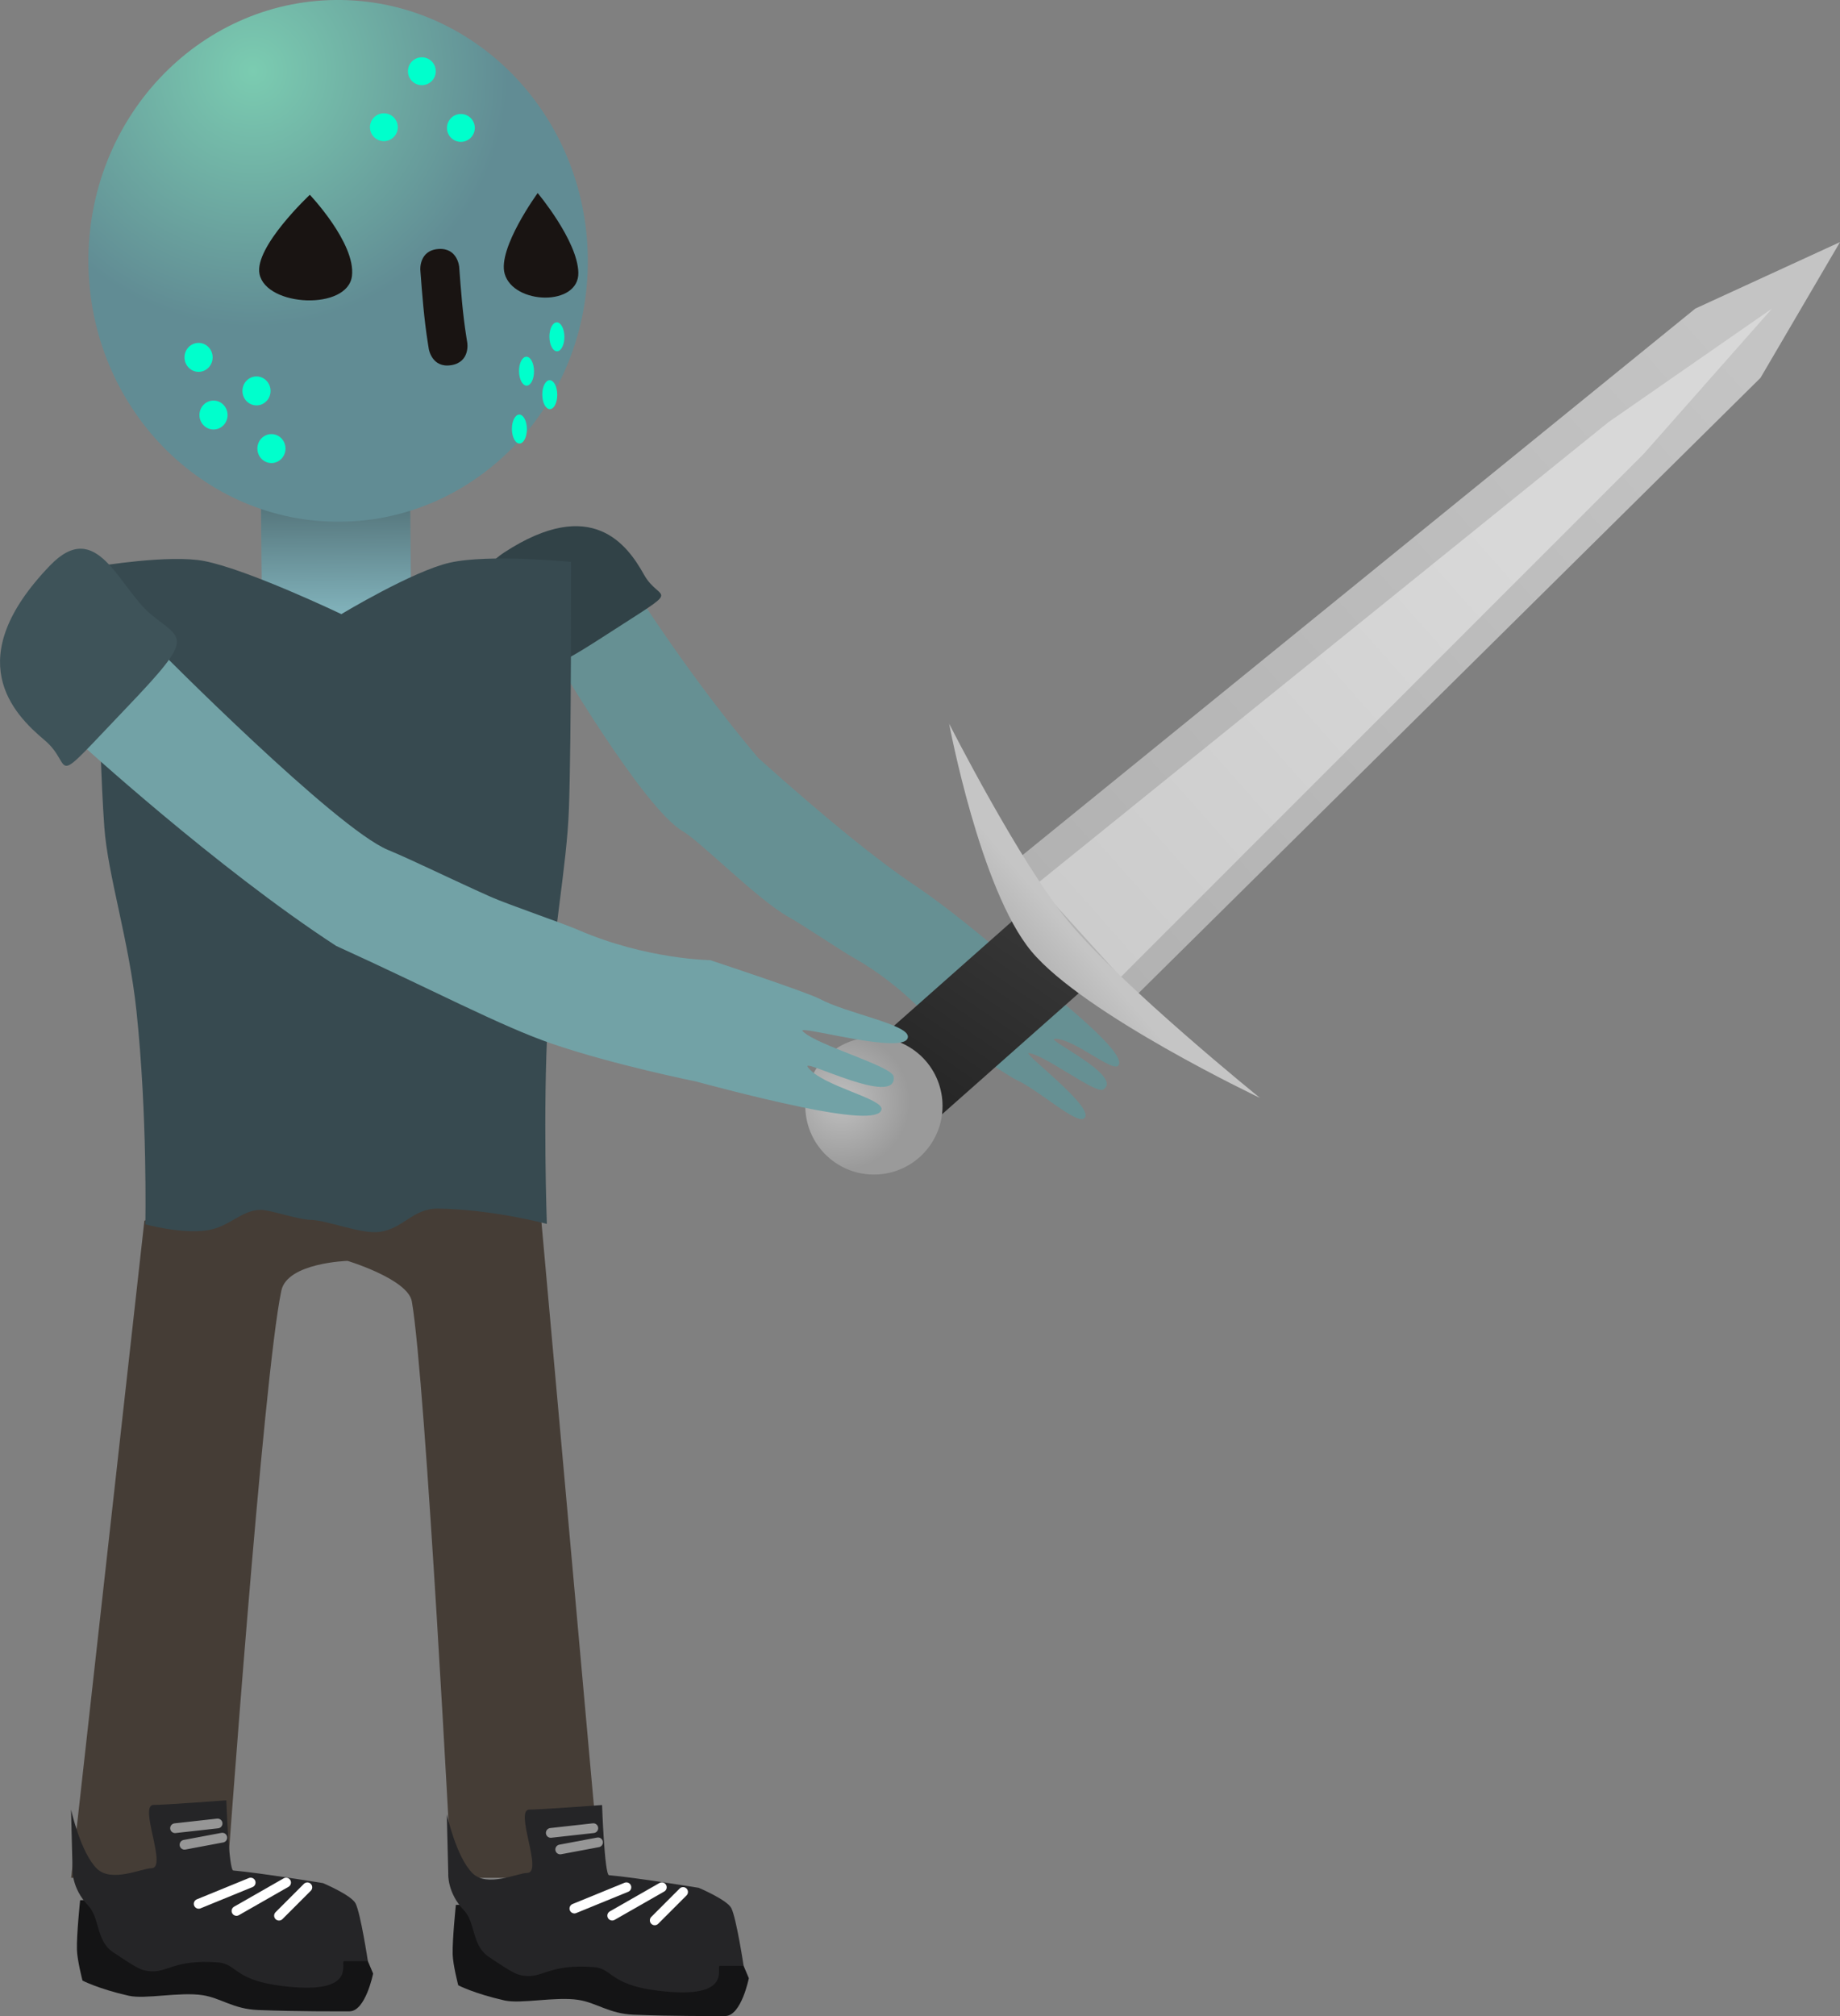 <svg version="1.1" xmlns="http://www.w3.org/2000/svg" xmlns:xlink="http://www.w3.org/1999/xlink" width="94.433" height="103.425" viewBox="0,0,94.433,103.425"><rect x="0" y="0" width="94.433" height="103.425" fill="#808080" stroke="none"/><defs><linearGradient x1="239.689" y1="156.095" x2="239.753" y2="162.946" gradientUnits="userSpaceOnUse" id="color-1"><stop offset="0" stop-color="#4f6d73"/><stop offset="1" stop-color="#86b9c2"/></linearGradient><radialGradient cx="235.453" cy="134.545" r="13.118" gradientUnits="userSpaceOnUse" id="color-2"><stop offset="0" stop-color="#7bccb1"/><stop offset="1" stop-color="#618c94"/></radialGradient><linearGradient x1="269.093" y1="188.17" x2="275.86" y2="178.307" gradientUnits="userSpaceOnUse" id="color-3"><stop offset="0" stop-color="#242424"/><stop offset="1" stop-color="#373737"/></linearGradient><radialGradient cx="265.652" cy="187.404" r="3.523" gradientUnits="userSpaceOnUse" id="color-4"><stop offset="0" stop-color="#bfbfbf"/><stop offset="1" stop-color="#9a9a9a"/></radialGradient><linearGradient x1="277.51" y1="178.678" x2="311.547" y2="148.578" gradientUnits="userSpaceOnUse" id="color-5"><stop offset="0" stop-color="#b2b2b2"/><stop offset="1" stop-color="#c4c4c4"/></linearGradient><linearGradient x1="277.973" y1="178.749" x2="300.25" y2="159.048" gradientUnits="userSpaceOnUse" id="color-6"><stop offset="0" stop-color="#cccccc"/><stop offset="1" stop-color="#d8d8d8"/></linearGradient><linearGradient x1="275.355" y1="180.048" x2="277.212" y2="178.464" gradientUnits="userSpaceOnUse" id="color-7"><stop offset="0" stop-color="#b5b5b5"/><stop offset="1" stop-color="#c5c5c5"/></linearGradient></defs><g transform="translate(-222.472,-130.902)"><g data-paper-data="{&quot;isPaintingLayer&quot;:true}" fill-rule="nonzero" stroke-linejoin="miter" stroke-miterlimit="10" stroke-dasharray="" stroke-dashoffset="0" style="mix-blend-mode: normal"><path d="M279.862,185.57c-0.311,0.35 -2.293,-1.404 -3.261,-1.377c-0.513,0.015 3.594,1.931 2.484,2.605c-0.381,0.232 -2.964,-1.756 -3.798,-1.873c-0.446,-0.063 3.529,2.879 2.816,3.358c-0.423,0.284 -2.297,-1.441 -3.45,-1.973c-0.562,-0.259 -4.054,-2.663 -4.054,-2.663c0,0 -1.633,-2.097 -4.313,-3.608c-0.645,-0.363 -2.644,-1.709 -3.311,-2.075c-1.578,-0.866 -4.517,-3.866 -5.468,-4.423c-2.046,-1.199 -6.641,-9.06 -6.641,-9.06l4.244,-3.231c0,0 2.743,4.356 6.28,8.541c3.579,3.202 6.121,5.247 8.015,6.52c2.242,1.507 4.858,3.811 4.858,3.811c0,0 1.934,1.483 3.477,2.829c1.389,1.212 2.422,2.282 2.122,2.618z" data-paper-data="{&quot;index&quot;:null}" fill="#669093" stroke="#000000" stroke-width="0" stroke-linecap="butt"/><path d="M248.342,159.248c4.523,-2.953 6.34,-0.37 7.182,1.136c0.842,1.506 2.152,0.44 -2.005,3.128c-3.514,2.272 -3.139,1.724 -3.981,0.218c-0.842,-1.506 -3.551,-2.944 -1.196,-4.482z" data-paper-data="{&quot;index&quot;:null}" fill="#314247" stroke="#000000" stroke-width="0" stroke-linecap="butt"/><g><path d="M226.123,227.236l3.759,-33.71c0,0 6.755,-2.183 9.822,-2.183c3.629,0 0.606,4.244 0.606,4.244c0,0 -3.092,0.088 -3.398,1.524c-0.936,4.391 -2.786,30.125 -2.786,30.125z" fill="#453d36" stroke="#000000" stroke-width="0" stroke-linecap="butt"/><path d="M241.622,232.145c0,0 -0.386,1.94 -1.213,1.94c-0.593,0 -2.644,0.014 -4.704,-0.067c-1.253,-0.049 -1.902,-0.618 -2.836,-0.761c-1.175,-0.18 -2.939,0.22 -3.788,0.029c-1.565,-0.353 -2.375,-0.778 -2.375,-0.778c0,0 -0.269,-1.025 -0.286,-1.586c-0.022,-0.755 0.164,-2.537 0.164,-2.537c0,0 5.934,-0.12 8.249,0.081c1.37,0.119 4.241,0.647 4.241,0.647c0,0 1.46,0.616 1.673,1.043c0.262,0.523 0.873,1.989 0.873,1.989z" data-paper-data="{&quot;index&quot;:null}" fill="#141415" stroke="#000000" stroke-width="0" stroke-linecap="butt"/><path d="M241.351,231.51c0,0 -0.386,0 -1.213,0c-0.248,0 0.702,1.602 -2.618,1.333c-3.136,-0.254 -2.776,-1.188 -3.881,-1.269c-2.309,-0.169 -2.588,0.595 -3.587,0.442c-0.348,-0.053 -0.513,-0.115 -1.785,-0.97c-0.875,-0.589 -0.666,-1.751 -1.265,-2.379c-0.876,-0.917 -0.808,-1.886 -0.808,-1.886l-0.076,-3.048c0,0 0.486,2.207 1.325,3.031c0.751,0.738 2.317,-0.019 2.801,-0.019c0.847,-0 -0.689,-3.268 0.121,-3.25c0.435,0.01 3.723,-0.234 3.723,-0.234c0,0 0.123,3.58 0.356,3.6c1.37,0.119 4.604,0.647 4.604,0.647c0,0 1.46,0.616 1.673,1.043c0.262,0.523 0.631,2.959 0.631,2.959z" data-paper-data="{&quot;index&quot;:null}" fill="#252527" stroke="#000000" stroke-width="0" stroke-linecap="butt"/><path d="M232.669,228.571l2.668,-1.091" data-paper-data="{&quot;index&quot;:null}" fill="none" stroke="#ffffff" stroke-width="0.5" stroke-linecap="round"/><path d="M234.609,228.935l2.546,-1.455" data-paper-data="{&quot;index&quot;:null}" fill="none" stroke="#ffffff" stroke-width="0.5" stroke-linecap="round"/><path d="M238.246,227.723l-1.455,1.455" data-paper-data="{&quot;index&quot;:null}" fill="none" stroke="#ffffff" stroke-width="0.5" stroke-linecap="round"/><path d="M231.456,224.691l2.183,-0.243" data-paper-data="{&quot;index&quot;:null}" fill="none" stroke="#969696" stroke-width="0.5" stroke-linecap="round"/><path d="M231.941,225.54l1.94,-0.364" data-paper-data="{&quot;index&quot;:null}" fill="none" stroke="#969696" stroke-width="0.5" stroke-linecap="round"/></g><g><path d="M239.704,191.343c3.629,0 10.55,2.183 10.55,2.183l3.031,33.71h-7.639c0,0 -1.327,-25.538 -2.038,-29.57c-0.201,-1.143 -3.298,-2.079 -3.298,-2.079c0,0 -3.673,-4.244 -0.606,-4.244z" fill="#453d36" stroke="#000000" stroke-width="0" stroke-linecap="butt"/><path d="M259.693,234.326c-0.593,0 -2.644,0.014 -4.704,-0.067c-1.253,-0.049 -1.902,-0.618 -2.836,-0.761c-1.175,-0.18 -2.939,0.22 -3.788,0.029c-1.565,-0.353 -2.375,-0.778 -2.375,-0.778c0,0 -0.269,-1.025 -0.286,-1.586c-0.022,-0.755 0.164,-2.537 0.164,-2.537c0,0 5.934,-0.12 8.249,0.081c1.37,0.119 4.241,0.647 4.241,0.647c0,0 1.46,0.616 1.673,1.043c0.262,0.523 0.873,1.989 0.873,1.989c0,0 -0.386,1.94 -1.213,1.94z" data-paper-data="{&quot;index&quot;:null}" fill="#141415" stroke="#000000" stroke-width="0" stroke-linecap="butt"/><path d="M259.422,231.751c-0.248,0 0.702,1.602 -2.618,1.333c-3.136,-0.254 -2.776,-1.188 -3.881,-1.269c-2.309,-0.169 -2.588,0.595 -3.587,0.442c-0.348,-0.053 -0.513,-0.115 -1.785,-0.97c-0.875,-0.589 -0.666,-1.751 -1.265,-2.379c-0.876,-0.917 -0.808,-1.886 -0.808,-1.886l-0.076,-3.048c0,0 0.486,2.207 1.325,3.031c0.751,0.738 2.317,-0.019 2.801,-0.019c0.847,-0 -0.689,-3.268 0.121,-3.25c0.435,0.01 3.723,-0.234 3.723,-0.234c0,0 0.123,3.58 0.356,3.6c1.37,0.119 4.604,0.647 4.604,0.647c0,0 1.46,0.616 1.673,1.043c0.262,0.523 0.631,2.959 0.631,2.959c0,0 -0.386,0 -1.213,0z" data-paper-data="{&quot;index&quot;:null}" fill="#252527" stroke="#000000" stroke-width="0" stroke-linecap="butt"/><path d="M254.619,227.721l-2.668,1.091" fill="none" stroke="#ffffff" stroke-width="0.5" stroke-linecap="round"/><path d="M253.892,229.176l2.546,-1.455" fill="none" stroke="#ffffff" stroke-width="0.5" stroke-linecap="round"/><path d="M256.074,229.418l1.455,-1.455" fill="none" stroke="#ffffff" stroke-width="0.5" stroke-linecap="round"/><path d="M252.922,224.689l-2.183,0.243" fill="none" stroke="#969696" stroke-width="0.5" stroke-linecap="round"/><path d="M251.224,225.781l1.94,-0.364" fill="none" stroke="#969696" stroke-width="0.5" stroke-linecap="round"/></g><path d="M235.925,162.982l-0.064,-6.851l7.656,-0.071l0.064,6.851z" fill="url(#color-1)" stroke="#000000" stroke-width="0" stroke-linecap="butt"/><path d="M229.931,193.711c0,0 0.115,-5.561 -0.455,-10.94c-0.387,-3.655 -1.469,-6.946 -1.65,-9.438c-0.338,-4.678 -0.335,-13.38 -0.335,-13.38c0,0 3.686,-0.619 5.467,-0.269c2.267,0.445 7.032,2.723 7.032,2.723c0,0 3.657,-2.205 5.566,-2.639c2.015,-0.458 6.224,-0.041 6.224,-0.041c0,0 0.017,9.217 -0.109,12.658c-0.111,3.044 -0.83,6.376 -1.082,10.883c-0.26,4.646 -0.051,10.422 -0.051,10.422c0,0 -2.764,-0.744 -5.579,-0.786c-1.279,-0.019 -1.782,1.023 -2.988,1.193c-0.964,0.136 -2.642,-0.588 -3.567,-0.616c-0.699,-0.021 -2.049,-0.512 -2.543,-0.511c-0.998,0.001 -1.608,0.88 -2.764,1.05c-1.343,0.198 -3.167,-0.31 -3.167,-0.31z" fill="#374a50" stroke="#292e32" stroke-width="0" stroke-linecap="butt"/><g stroke="none" stroke-linecap="butt"><path d="M252.64,144.166c0.069,7.391 -5.613,13.436 -12.69,13.502c-7.078,0.066 -12.871,-5.872 -12.94,-13.264c-0.069,-7.391 5.613,-13.436 12.69,-13.502c7.078,-0.066 12.871,5.872 12.94,13.264z" fill="url(#color-2)" stroke-width="0"/><path d="M245.624,149.637c-0.988,0.157 -1.145,-0.83 -1.145,-0.83l-0.048,-0.303c-0.198,-1.251 -0.293,-2.494 -0.387,-3.756c0,0 -0.075,-0.997 0.923,-1.072c0.997,-0.075 1.072,0.923 1.072,0.923c0.09,1.207 0.177,2.395 0.368,3.591l0.048,0.303c0,0 0.157,0.988 -0.83,1.145z" fill="#191412" stroke-width="0.5"/><path d="M248.372,144.946c-0.372,-1.307 1.695,-4.14 1.695,-4.14c0,0 2.044,2.435 2.087,4.077c0.045,1.746 -3.326,1.663 -3.782,0.063z" fill="#191412" stroke-width="0.5"/><path d="M235.79,144.958c-0.28,-1.384 2.583,-4.064 2.583,-4.064c0,0 2.36,2.486 2.163,4.162c-0.21,1.784 -4.403,1.594 -4.746,-0.099z" data-paper-data="{&quot;index&quot;:null}" fill="#191412" stroke-width="0.5"/><path d="M235.681,153.921c-0.004,-0.41 0.316,-0.745 0.715,-0.749c0.399,-0.004 0.725,0.326 0.729,0.736c0.004,0.41 -0.316,0.745 -0.715,0.749c-0.399,0.004 -0.725,-0.326 -0.729,-0.736z" fill="#00ffcc" stroke-width="0.5"/><path d="M234.914,150.963c-0.004,-0.41 0.316,-0.745 0.715,-0.749c0.399,-0.004 0.725,0.326 0.729,0.736c0.004,0.41 -0.316,0.745 -0.715,0.749c-0.399,0.004 -0.725,-0.326 -0.729,-0.736z" fill="#00ffcc" stroke-width="0.5"/><path d="M232.708,152.2c-0.004,-0.41 0.316,-0.745 0.715,-0.749c0.399,-0.004 0.725,0.326 0.729,0.736c0.004,0.41 -0.316,0.745 -0.715,0.749c-0.399,0.004 -0.725,-0.326 -0.729,-0.736z" fill="#00ffcc" stroke-width="0.5"/><path d="M231.941,149.242c-0.004,-0.41 0.316,-0.745 0.715,-0.749c0.399,-0.004 0.725,0.326 0.729,0.736c0.004,0.41 -0.316,0.745 -0.715,0.749c-0.399,0.004 -0.725,-0.326 -0.729,-0.736z" fill="#00ffcc" stroke-width="0.5"/><path d="M249.135,153.655c-0.212,0.002 -0.388,-0.329 -0.391,-0.739c-0.004,-0.41 0.165,-0.744 0.378,-0.746c0.212,-0.002 0.388,0.329 0.391,0.739c0.004,0.41 -0.165,0.744 -0.378,0.746z" fill="#00ffcc" stroke-width="0.5"/><path d="M249.501,150.686c-0.212,0.002 -0.388,-0.329 -0.391,-0.739c-0.004,-0.41 0.165,-0.744 0.378,-0.746c0.212,-0.002 0.388,0.329 0.391,0.739c0.004,0.41 -0.165,0.744 -0.378,0.746z" fill="#00ffcc" stroke-width="0.5"/><path d="M250.694,151.892c-0.212,0.002 -0.388,-0.329 -0.391,-0.739c-0.004,-0.41 0.165,-0.744 0.378,-0.746c0.212,-0.002 0.388,0.329 0.391,0.739c0.004,0.41 -0.165,0.744 -0.378,0.746z" fill="#00ffcc" stroke-width="0.5"/><path d="M251.06,148.923c-0.212,0.002 -0.388,-0.329 -0.391,-0.739c-0.004,-0.41 0.165,-0.744 0.378,-0.746c0.212,-0.002 0.388,0.329 0.391,0.739c0.004,0.41 -0.165,0.744 -0.378,0.746z" fill="#00ffcc" stroke-width="0.5"/><path d="M241.459,137.435c-0.004,-0.395 0.313,-0.717 0.708,-0.721c0.395,-0.004 0.717,0.313 0.721,0.708c0.004,0.395 -0.313,0.717 -0.708,0.721c-0.395,0.004 -0.717,-0.313 -0.721,-0.708z" fill="#00ffcc" stroke-width="0.5"/><path d="M243.408,134.563c-0.004,-0.395 0.313,-0.717 0.708,-0.721c0.395,-0.004 0.717,0.313 0.721,0.708c0.004,0.395 -0.313,0.717 -0.708,0.721c-0.395,0.004 -0.717,-0.313 -0.721,-0.708z" fill="#00ffcc" stroke-width="0.5"/><path d="M245.411,137.471c-0.004,-0.395 0.313,-0.717 0.708,-0.721c0.395,-0.004 0.717,0.313 0.721,0.708c0.004,0.395 -0.313,0.717 -0.708,0.721c-0.395,0.004 -0.717,-0.313 -0.721,-0.708z" fill="#00ffcc" stroke-width="0.5"/></g><g stroke="none" stroke-width="0" stroke-linecap="butt"><path d="M269.999,188.791l-3.335,-3.768l8.29,-7.337l3.335,3.768z" fill="url(#color-3)"/><path d="M269.316,184.732c1.604,1.101 2.012,3.293 0.912,4.897c-1.101,1.604 -3.293,2.012 -4.897,0.912c-1.604,-1.101 -2.012,-3.293 -0.912,-4.897c1.101,-1.604 3.293,-2.012 4.897,-0.912z" fill="url(#color-4)"/><path d="M280.591,182.162l-6.162,-6.968l35.051,-28.462l7.425,-3.41l-4.081,6.965z" fill="url(#color-5)"/><path d="M279.989,181.029l-4.321,-4.773l29.342,-23.688l8.409,-5.838l-6.584,7.452z" fill="url(#color-6)"/><path d="M271.183,168.026c0,0 3.622,7.14 6.145,10.177c2.77,3.335 9.804,9.021 9.804,9.021c0,0 -9.044,-4.29 -11.731,-7.524c-2.628,-3.164 -4.217,-11.674 -4.217,-11.674z" fill="url(#color-7)"/></g><path d="M263.561,187.687c-2.473,-0.511 -5.371,-1.304 -5.371,-1.304c0,0 -4.212,-0.85 -7.364,-1.928c-2.663,-0.911 -6.186,-2.793 -11.102,-5.027c-6.147,-3.997 -13.207,-10.465 -13.207,-10.465l4.083,-4.749c0,0 9.09,9.178 11.793,10.294c1.257,0.519 3.234,1.498 5.261,2.402c0.857,0.382 3.668,1.342 4.506,1.704c3.482,1.506 6.759,1.545 6.759,1.545c0,0 4.964,1.637 5.638,1.995c1.382,0.735 4.474,1.289 4.51,1.916c0.061,1.056 -5.792,-0.653 -5.397,-0.262c0.737,0.731 4.615,1.786 4.671,2.333c0.165,1.592 -4.779,-1.011 -4.411,-0.497c0.695,0.972 3.895,1.609 3.784,2.176c-0.107,0.545 -1.928,0.328 -4.153,-0.131z" data-paper-data="{&quot;index&quot;:null}" fill="#72a2a6" stroke="#000000" stroke-width="0" stroke-linecap="butt"/><path d="M230.192,162.395c1.629,1.368 2.38,1.041 -1.184,4.771c-4.217,4.413 -2.623,3.072 -4.252,1.704c-1.629,-1.368 -4.336,-4.165 0.286,-8.96c2.407,-2.497 3.522,1.117 5.151,2.485z" fill="#3e5359" stroke="#000000" stroke-width="0" stroke-linecap="butt"/></g></g></svg>